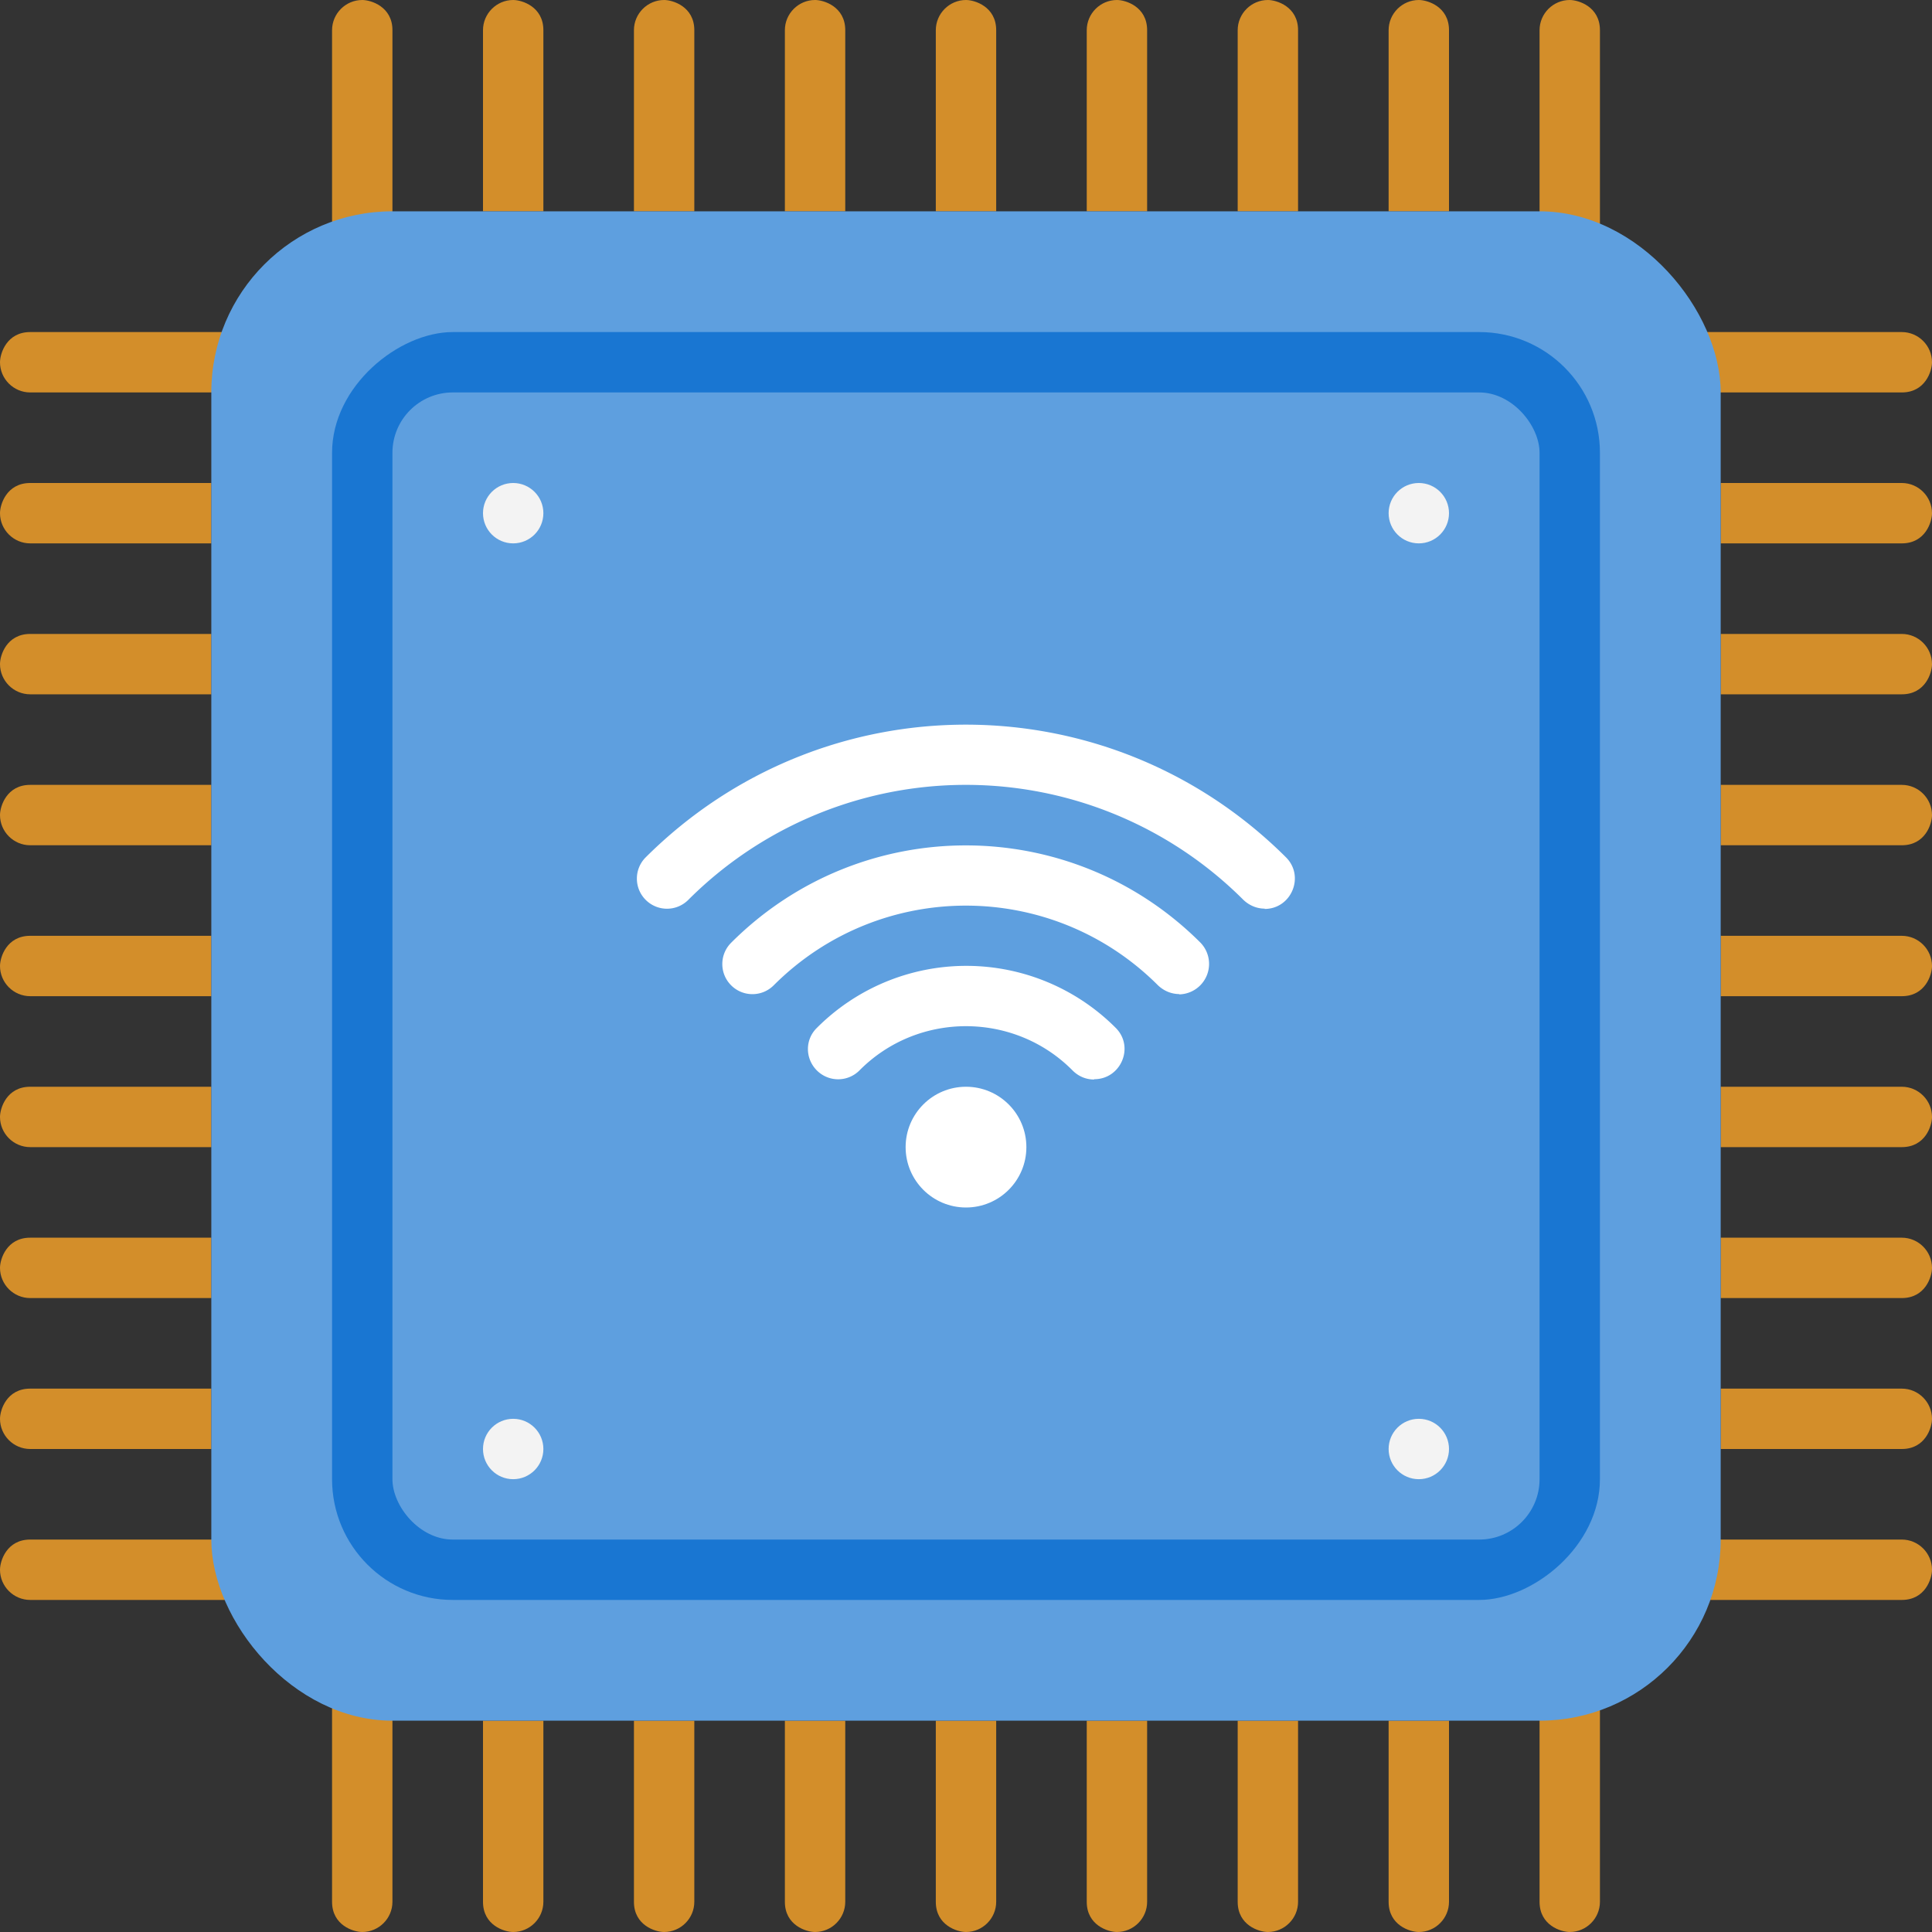 <svg xmlns="http://www.w3.org/2000/svg" xmlns:xlink="http://www.w3.org/1999/xlink" viewBox="0 0 64 64" xmlns:v="https://vecta.io/nano"><rect x="0" y="0" width="64" height="64" fill="#333333" stroke="none"/><g fill="#d38e2a"><path d="M13 8h-2V1c0-.55.45-1 1-1 .29 0 1 .22 1 1v7z"/><use xlink:href="#B"/><use xlink:href="#B" x="5"/><use xlink:href="#B" x="10"/><use xlink:href="#B" x="15"/><use xlink:href="#B" x="20"/><use xlink:href="#B" x="25"/><use xlink:href="#B" x="30"/><path d="M53 8h-2V1c0-.55.45-1 1-1 .29 0 1 .22 1 1v7zm2 5v-2h8c.55 0 1 .45 1 1 0 .29-.22 1-1 1h-8zm2 5v-2h6c.55 0 1 .45 1 1 0 .29-.22 1-1 1h-6zm0 5v-2h6c.55 0 1 .45 1 1 0 .29-.22 1-1 1h-6zm0 5v-2h6c.55 0 1 .45 1 1 0 .29-.22 1-1 1h-6zm0 5v-2h6c.55 0 1 .45 1 1 0 .29-.22 1-1 1h-6zm0 5v-2h6c.55 0 1 .45 1 1 0 .29-.22 1-1 1h-6zm0 5v-2h6c.55 0 1 .45 1 1 0 .29-.22 1-1 1h-6zm0 5v-2h6c.55 0 1 .45 1 1 0 .29-.22 1-1 1h-6zm-2 5v-2h8c.55 0 1 .45 1 1 0 .29-.22 1-1 1h-8zm-4 3h2v7c0 .55-.45 1-1 1-.29 0-1-.22-1-1v-7z"/><use xlink:href="#C"/><use xlink:href="#C" x="-5"/><use xlink:href="#C" x="-10"/><use xlink:href="#C" x="-15"/><use xlink:href="#C" x="-20"/><use xlink:href="#C" x="-25"/><use xlink:href="#C" x="-30"/><path d="M11 56h2v7c0 .55-.45 1-1 1-.29 0-1-.22-1-1v-7zm-3-5v2H1c-.55 0-1-.45-1-1 0-.29.22-1 1-1h7z"/><use xlink:href="#D"/><use xlink:href="#D" y="-5"/><use xlink:href="#D" y="-10"/><use xlink:href="#D" y="-15"/><use xlink:href="#D" y="-20"/><use xlink:href="#D" y="-25"/><use xlink:href="#D" y="-30"/><path d="M8 11v2H1c-.55 0-1-.45-1-1 0-.29.22-1 1-1h7z"/></g><rect x="7" y="7" width="50" height="50" rx="6" fill="#5e9fdf"/><rect x="11" y="11" width="42" height="42" rx="4" transform="matrix(0 1 -1 0 64 0)" fill="#1976d2"/><g fill="#5e9fdf"><rect x="13" y="13" width="38" height="38" rx="2"/><circle cx="32" cy="32" r="14"/></g><g fill="#fff"><circle cx="32" cy="38" r="2"/><path d="M36.24 35.76c-.26 0-.51-.1-.71-.3-1.93-1.95-5.12-1.96-7.06 0-.39.39-1.02.39-1.41 0s-.4-1.02 0-1.41a6.99 6.99 0 0 1 9.9 0c.63.63.17 1.7-.71 1.7zm2.83-2.83c-.26 0-.51-.1-.71-.29-3.52-3.52-9.21-3.52-12.73 0-.39.39-1.02.39-1.41 0s-.39-1.02 0-1.41c4.3-4.3 11.25-4.3 15.55 0a1.01 1.01 0 0 1-.71 1.71zm2.83-2.83c-.26 0-.51-.1-.71-.29a13 13 0 0 0-18.39 0c-.39.39-1.02.39-1.41 0s-.39-1.02 0-1.41c5.88-5.86 15.33-5.86 21.21 0 .63.63.18 1.71-.71 1.71z"/></g><g fill="#f3f3f3"><circle cx="47" cy="17" r="1"/><circle cx="17" cy="48" r="1"/><circle cx="47" cy="48" r="1"/><circle cx="17" cy="17" r="1"/></g><defs ><path id="B" d="M18 7h-2V1c0-.55.45-1 1-1 .29 0 1 .22 1 1v6z"/><path id="C" d="M46,57h2v6c0,.55-.45,1-1,1-.29,0-1-.22-1-1v-6Z"/><path id="D" d="M7 46v2H1c-.55 0-1-.45-1-1 0-.29.22-1 1-1h6z"/></defs></svg>